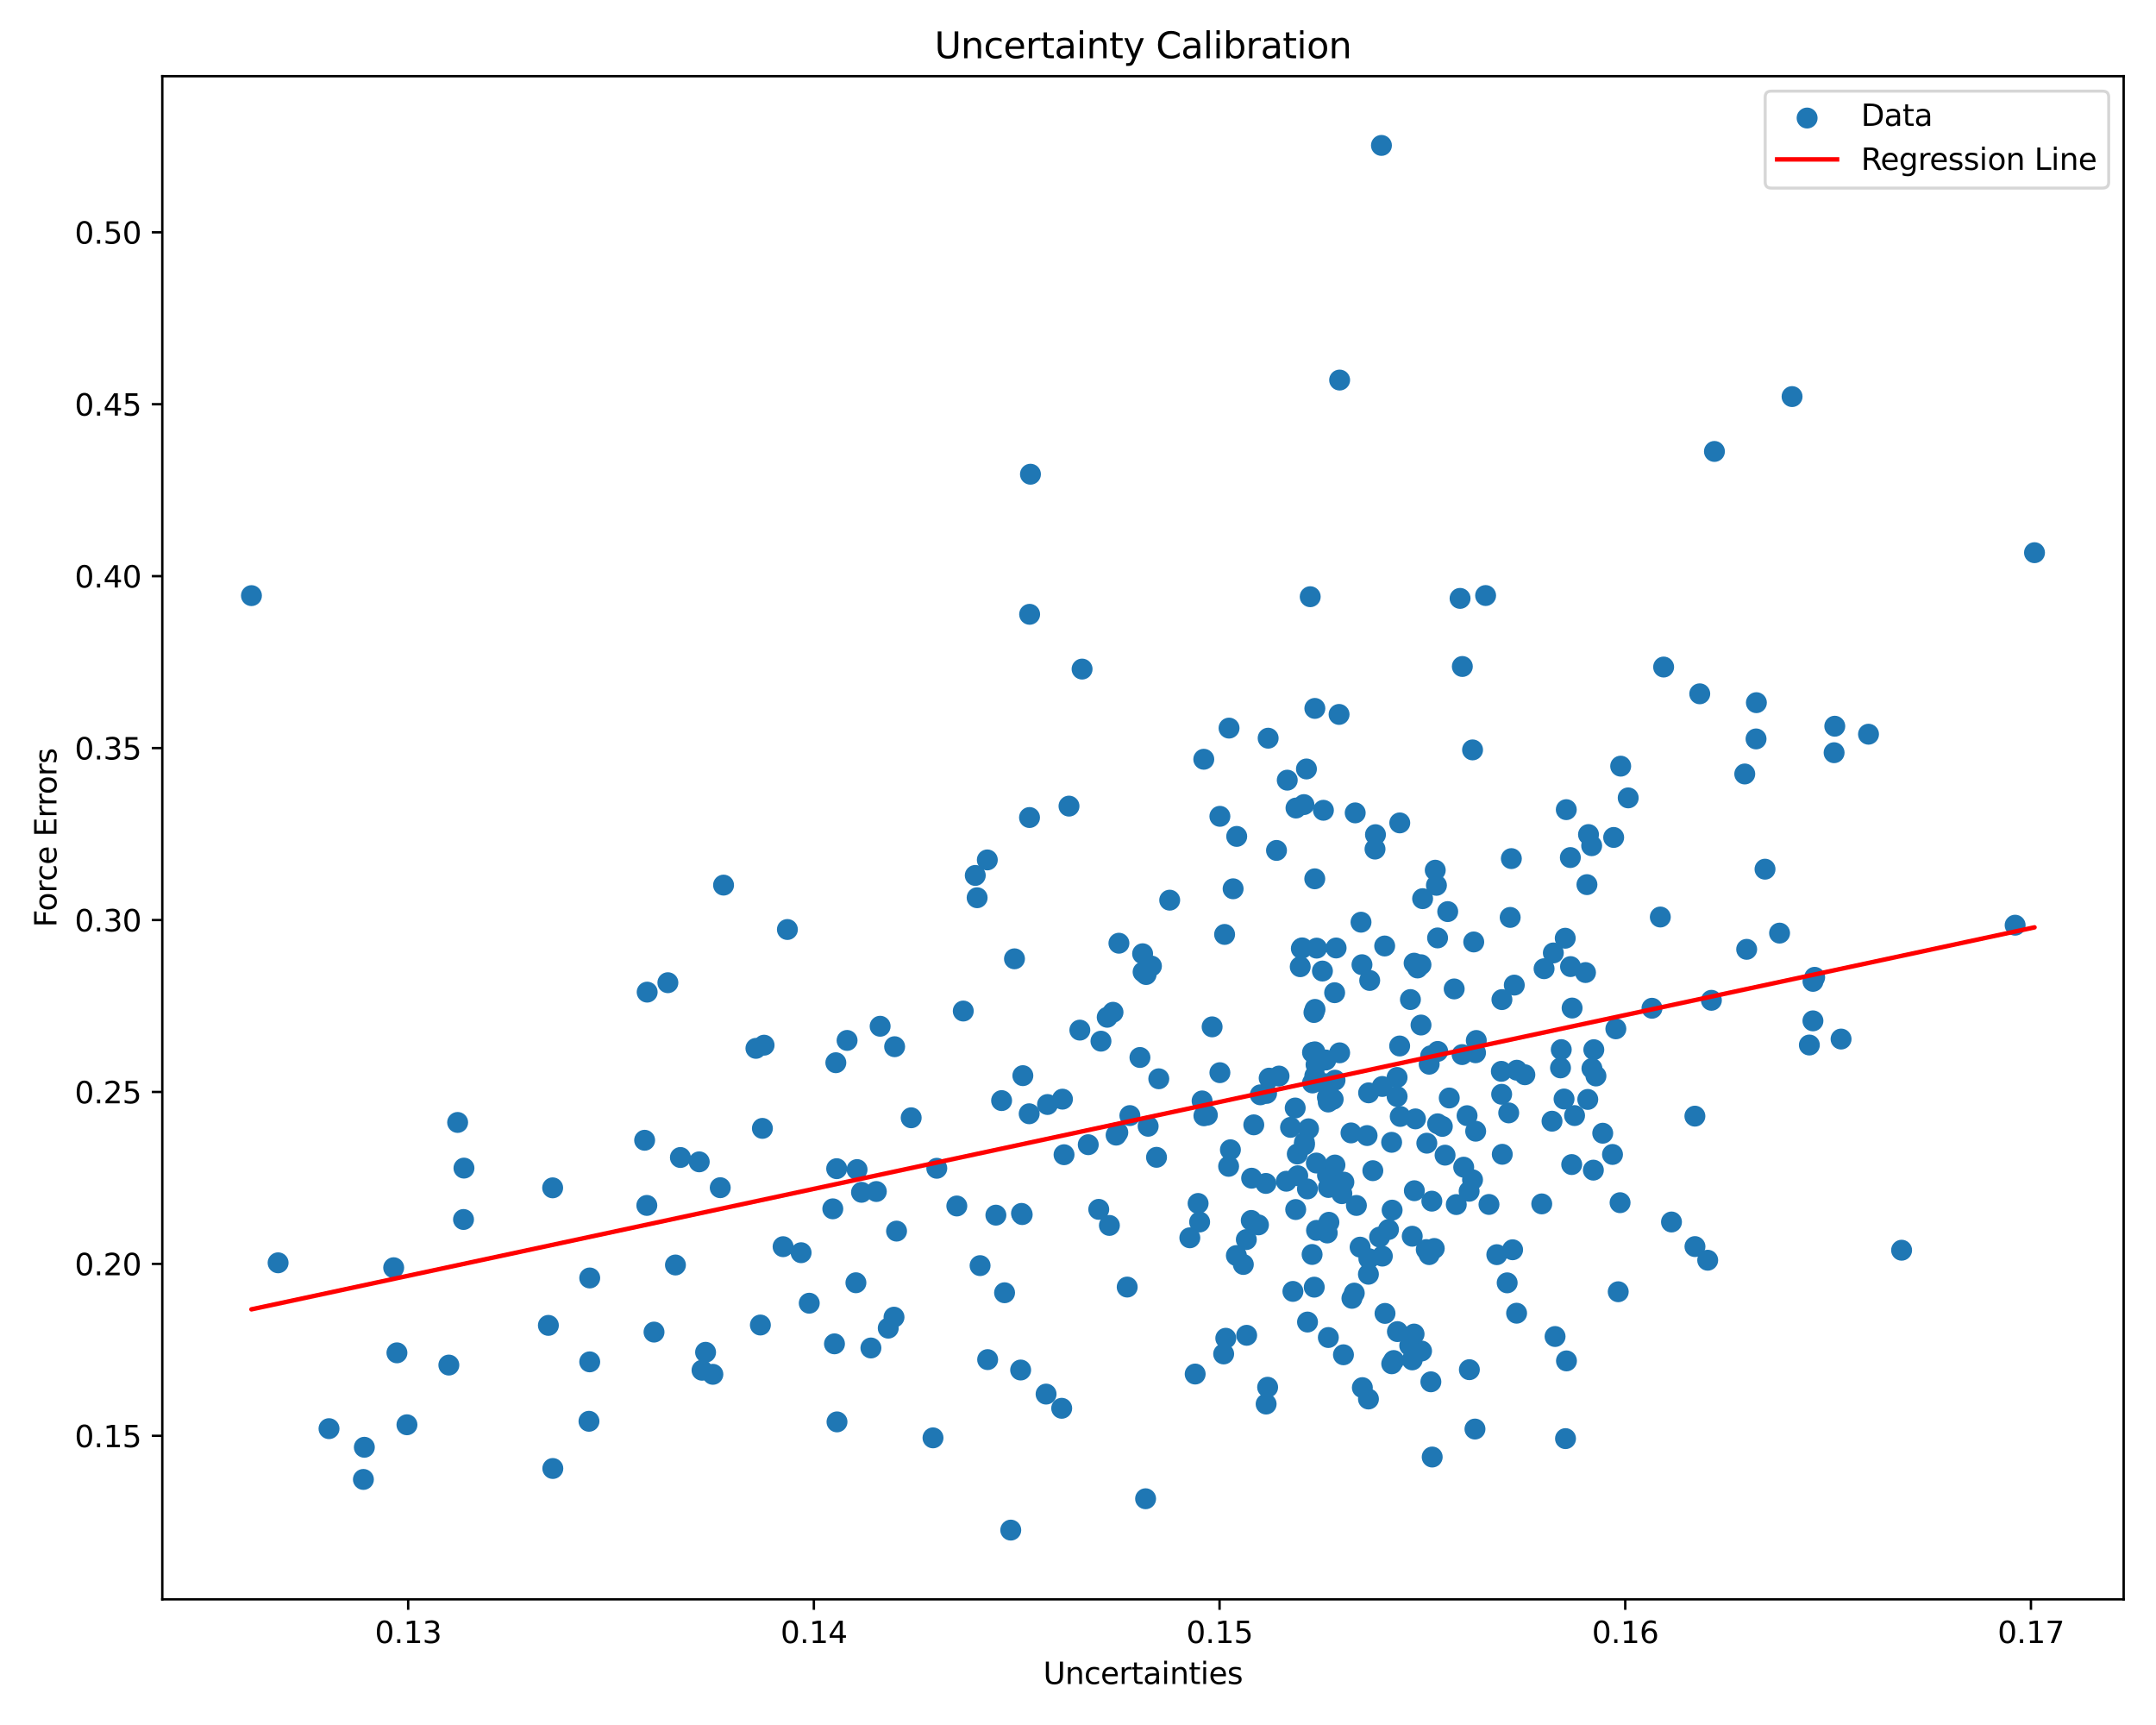 <?xml version="1.0" encoding="utf-8" standalone="no"?>
<!DOCTYPE svg PUBLIC "-//W3C//DTD SVG 1.1//EN"
  "http://www.w3.org/Graphics/SVG/1.1/DTD/svg11.dtd">
<svg xmlns:xlink="http://www.w3.org/1999/xlink" width="720pt" height="576pt" viewBox="0 0 720 576" xmlns="http://www.w3.org/2000/svg" version="1.1">
 <defs>
  <style type="text/css">*{stroke-linejoin: round; stroke-linecap: butt}</style>
 </defs>
 <g id="figure_1">
  <g id="patch_1">
   <path d="M 0 576 
L 720 576 
L 720 0 
L 0 0 
z
" style="fill: #ffffff"/>
  </g>
  <g id="axes_1">
   <g id="patch_2">
    <path d="M 54.2 534.04 
L 709.2 534.04 
L 709.2 25.44 
L 54.2 25.44 
z
" style="fill: #ffffff"/>
   </g>
   <g id="PathCollection_1">
    <defs>
     <path id="m6795faa7e8" d="M 0 3 
C 0.796 3 1.559 2.684 2.121 2.121 
C 2.684 1.559 3 0.796 3 0 
C 3 -0.796 2.684 -1.559 2.121 -2.121 
C 1.559 -2.684 0.796 -3 0 -3 
C -0.796 -3 -1.559 -2.684 -2.121 -2.121 
C -2.684 -1.559 -3 -0.796 -3 0 
C -3 0.796 -2.684 1.559 -2.121 2.121 
C -1.559 2.684 -0.796 3 0 3 
z
" style="stroke: #1f77b4"/>
    </defs>
    <g clip-path="url(#pd1232028b9)">
     <use xlink:href="#m6795faa7e8" x="325.692" y="292.322" style="fill: #1f77b4; stroke: #1f77b4"/>
     <use xlink:href="#m6795faa7e8" x="299.406" y="411.082" style="fill: #1f77b4; stroke: #1f77b4"/>
     <use xlink:href="#m6795faa7e8" x="435.452" y="268.667" style="fill: #1f77b4; stroke: #1f77b4"/>
     <use xlink:href="#m6795faa7e8" x="488.269" y="352.145" style="fill: #1f77b4; stroke: #1f77b4"/>
     <use xlink:href="#m6795faa7e8" x="523.064" y="270.355" style="fill: #1f77b4; stroke: #1f77b4"/>
     <use xlink:href="#m6795faa7e8" x="474.734" y="451.124" style="fill: #1f77b4; stroke: #1f77b4"/>
     <use xlink:href="#m6795faa7e8" x="135.901" y="475.749" style="fill: #1f77b4; stroke: #1f77b4"/>
     <use xlink:href="#m6795faa7e8" x="403.203" y="372.345" style="fill: #1f77b4; stroke: #1f77b4"/>
     <use xlink:href="#m6795faa7e8" x="369.753" y="339.679" style="fill: #1f77b4; stroke: #1f77b4"/>
     <use xlink:href="#m6795faa7e8" x="438.317" y="351.43" style="fill: #1f77b4; stroke: #1f77b4"/>
     <use xlink:href="#m6795faa7e8" x="439.081" y="359.251" style="fill: #1f77b4; stroke: #1f77b4"/>
     <use xlink:href="#m6795faa7e8" x="539.618" y="343.539" style="fill: #1f77b4; stroke: #1f77b4"/>
     <use xlink:href="#m6795faa7e8" x="679.427" y="184.552" style="fill: #1f77b4; stroke: #1f77b4"/>
     <use xlink:href="#m6795faa7e8" x="432.702" y="403.883" style="fill: #1f77b4; stroke: #1f77b4"/>
     <use xlink:href="#m6795faa7e8" x="554.468" y="306.204" style="fill: #1f77b4; stroke: #1f77b4"/>
     <use xlink:href="#m6795faa7e8" x="524.876" y="388.863" style="fill: #1f77b4; stroke: #1f77b4"/>
     <use xlink:href="#m6795faa7e8" x="477.28" y="418.933" style="fill: #1f77b4; stroke: #1f77b4"/>
     <use xlink:href="#m6795faa7e8" x="467.454" y="274.778" style="fill: #1f77b4; stroke: #1f77b4"/>
     <use xlink:href="#m6795faa7e8" x="503.837" y="371.61" style="fill: #1f77b4; stroke: #1f77b4"/>
     <use xlink:href="#m6795faa7e8" x="233.512" y="387.956" style="fill: #1f77b4; stroke: #1f77b4"/>
     <use xlink:href="#m6795faa7e8" x="121.36" y="494.002" style="fill: #1f77b4; stroke: #1f77b4"/>
     <use xlink:href="#m6795faa7e8" x="509.23" y="358.872" style="fill: #1f77b4; stroke: #1f77b4"/>
     <use xlink:href="#m6795faa7e8" x="377.325" y="372.504" style="fill: #1f77b4; stroke: #1f77b4"/>
     <use xlink:href="#m6795faa7e8" x="439.497" y="355.503" style="fill: #1f77b4; stroke: #1f77b4"/>
     <use xlink:href="#m6795faa7e8" x="429.558" y="394.428" style="fill: #1f77b4; stroke: #1f77b4"/>
     <use xlink:href="#m6795faa7e8" x="460.719" y="413.082" style="fill: #1f77b4; stroke: #1f77b4"/>
     <use xlink:href="#m6795faa7e8" x="467.61" y="372.798" style="fill: #1f77b4; stroke: #1f77b4"/>
     <use xlink:href="#m6795faa7e8" x="493.011" y="347.432" style="fill: #1f77b4; stroke: #1f77b4"/>
     <use xlink:href="#m6795faa7e8" x="489.929" y="372.541" style="fill: #1f77b4; stroke: #1f77b4"/>
     <use xlink:href="#m6795faa7e8" x="483.468" y="304.397" style="fill: #1f77b4; stroke: #1f77b4"/>
     <use xlink:href="#m6795faa7e8" x="523.127" y="454.42" style="fill: #1f77b4; stroke: #1f77b4"/>
     <use xlink:href="#m6795faa7e8" x="456.997" y="467.147" style="fill: #1f77b4; stroke: #1f77b4"/>
     <use xlink:href="#m6795faa7e8" x="436.989" y="376.919" style="fill: #1f77b4; stroke: #1f77b4"/>
     <use xlink:href="#m6795faa7e8" x="480.1" y="375.254" style="fill: #1f77b4; stroke: #1f77b4"/>
     <use xlink:href="#m6795faa7e8" x="477.842" y="461.404" style="fill: #1f77b4; stroke: #1f77b4"/>
     <use xlink:href="#m6795faa7e8" x="319.529" y="402.695" style="fill: #1f77b4; stroke: #1f77b4"/>
     <use xlink:href="#m6795faa7e8" x="504.329" y="306.338" style="fill: #1f77b4; stroke: #1f77b4"/>
     <use xlink:href="#m6795faa7e8" x="558.196" y="408.042" style="fill: #1f77b4; stroke: #1f77b4"/>
     <use xlink:href="#m6795faa7e8" x="423.328" y="463.217" style="fill: #1f77b4; stroke: #1f77b4"/>
     <use xlink:href="#m6795faa7e8" x="438.308" y="361.618" style="fill: #1f77b4; stroke: #1f77b4"/>
     <use xlink:href="#m6795faa7e8" x="390.622" y="300.578" style="fill: #1f77b4; stroke: #1f77b4"/>
     <use xlink:href="#m6795faa7e8" x="451.477" y="433.528" style="fill: #1f77b4; stroke: #1f77b4"/>
     <use xlink:href="#m6795faa7e8" x="477.276" y="355.354" style="fill: #1f77b4; stroke: #1f77b4"/>
     <use xlink:href="#m6795faa7e8" x="360.617" y="343.97" style="fill: #1f77b4; stroke: #1f77b4"/>
     <use xlink:href="#m6795faa7e8" x="409.352" y="446.862" style="fill: #1f77b4; stroke: #1f77b4"/>
     <use xlink:href="#m6795faa7e8" x="501.687" y="385.433" style="fill: #1f77b4; stroke: #1f77b4"/>
     <use xlink:href="#m6795faa7e8" x="472.692" y="373.612" style="fill: #1f77b4; stroke: #1f77b4"/>
     <use xlink:href="#m6795faa7e8" x="448.118" y="398.582" style="fill: #1f77b4; stroke: #1f77b4"/>
     <use xlink:href="#m6795faa7e8" x="441.629" y="324.246" style="fill: #1f77b4; stroke: #1f77b4"/>
     <use xlink:href="#m6795faa7e8" x="373.666" y="314.952" style="fill: #1f77b4; stroke: #1f77b4"/>
     <use xlink:href="#m6795faa7e8" x="442.522" y="361.873" style="fill: #1f77b4; stroke: #1f77b4"/>
     <use xlink:href="#m6795faa7e8" x="337.544" y="510.922" style="fill: #1f77b4; stroke: #1f77b4"/>
     <use xlink:href="#m6795faa7e8" x="497.247" y="402.181" style="fill: #1f77b4; stroke: #1f77b4"/>
     <use xlink:href="#m6795faa7e8" x="400.617" y="408.039" style="fill: #1f77b4; stroke: #1f77b4"/>
     <use xlink:href="#m6795faa7e8" x="486.33" y="402.223" style="fill: #1f77b4; stroke: #1f77b4"/>
     <use xlink:href="#m6795faa7e8" x="492.156" y="314.533" style="fill: #1f77b4; stroke: #1f77b4"/>
     <use xlink:href="#m6795faa7e8" x="370.486" y="409.185" style="fill: #1f77b4; stroke: #1f77b4"/>
     <use xlink:href="#m6795faa7e8" x="464.901" y="404.079" style="fill: #1f77b4; stroke: #1f77b4"/>
     <use xlink:href="#m6795faa7e8" x="270.251" y="435.161" style="fill: #1f77b4; stroke: #1f77b4"/>
     <use xlink:href="#m6795faa7e8" x="411.803" y="296.778" style="fill: #1f77b4; stroke: #1f77b4"/>
     <use xlink:href="#m6795faa7e8" x="296.631" y="443.486" style="fill: #1f77b4; stroke: #1f77b4"/>
     <use xlink:href="#m6795faa7e8" x="481.669" y="376.119" style="fill: #1f77b4; stroke: #1f77b4"/>
     <use xlink:href="#m6795faa7e8" x="267.537" y="418.296" style="fill: #1f77b4; stroke: #1f77b4"/>
     <use xlink:href="#m6795faa7e8" x="485.631" y="330.217" style="fill: #1f77b4; stroke: #1f77b4"/>
     <use xlink:href="#m6795faa7e8" x="443.561" y="367.974" style="fill: #1f77b4; stroke: #1f77b4"/>
     <use xlink:href="#m6795faa7e8" x="504.719" y="286.699" style="fill: #1f77b4; stroke: #1f77b4"/>
     <use xlink:href="#m6795faa7e8" x="501.375" y="357.737" style="fill: #1f77b4; stroke: #1f77b4"/>
     <use xlink:href="#m6795faa7e8" x="298.762" y="349.511" style="fill: #1f77b4; stroke: #1f77b4"/>
     <use xlink:href="#m6795faa7e8" x="459.342" y="278.705" style="fill: #1f77b4; stroke: #1f77b4"/>
     <use xlink:href="#m6795faa7e8" x="454.212" y="416.44" style="fill: #1f77b4; stroke: #1f77b4"/>
     <use xlink:href="#m6795faa7e8" x="397.349" y="413.314" style="fill: #1f77b4; stroke: #1f77b4"/>
     <use xlink:href="#m6795faa7e8" x="532.257" y="350.506" style="fill: #1f77b4; stroke: #1f77b4"/>
     <use xlink:href="#m6795faa7e8" x="382.745" y="325.41" style="fill: #1f77b4; stroke: #1f77b4"/>
     <use xlink:href="#m6795faa7e8" x="372.725" y="379.033" style="fill: #1f77b4; stroke: #1f77b4"/>
     <use xlink:href="#m6795faa7e8" x="354.554" y="470.246" style="fill: #1f77b4; stroke: #1f77b4"/>
     <use xlink:href="#m6795faa7e8" x="253.93" y="442.442" style="fill: #1f77b4; stroke: #1f77b4"/>
     <use xlink:href="#m6795faa7e8" x="538.885" y="279.636" style="fill: #1f77b4; stroke: #1f77b4"/>
     <use xlink:href="#m6795faa7e8" x="483.98" y="366.63" style="fill: #1f77b4; stroke: #1f77b4"/>
     <use xlink:href="#m6795faa7e8" x="541.231" y="255.83" style="fill: #1f77b4; stroke: #1f77b4"/>
     <use xlink:href="#m6795faa7e8" x="457.414" y="327.384" style="fill: #1f77b4; stroke: #1f77b4"/>
     <use xlink:href="#m6795faa7e8" x="461.335" y="48.558" style="fill: #1f77b4; stroke: #1f77b4"/>
     <use xlink:href="#m6795faa7e8" x="462.529" y="438.564" style="fill: #1f77b4; stroke: #1f77b4"/>
     <use xlink:href="#m6795faa7e8" x="427.137" y="359.31" style="fill: #1f77b4; stroke: #1f77b4"/>
     <use xlink:href="#m6795faa7e8" x="417.857" y="407.521" style="fill: #1f77b4; stroke: #1f77b4"/>
     <use xlink:href="#m6795faa7e8" x="436.625" y="397.001" style="fill: #1f77b4; stroke: #1f77b4"/>
     <use xlink:href="#m6795faa7e8" x="567.633" y="231.67" style="fill: #1f77b4; stroke: #1f77b4"/>
     <use xlink:href="#m6795faa7e8" x="420.883" y="365.578" style="fill: #1f77b4; stroke: #1f77b4"/>
     <use xlink:href="#m6795faa7e8" x="184.559" y="396.635" style="fill: #1f77b4; stroke: #1f77b4"/>
     <use xlink:href="#m6795faa7e8" x="355.338" y="385.574" style="fill: #1f77b4; stroke: #1f77b4"/>
     <use xlink:href="#m6795faa7e8" x="491.764" y="250.402" style="fill: #1f77b4; stroke: #1f77b4"/>
     <use xlink:href="#m6795faa7e8" x="235.63" y="451.547" style="fill: #1f77b4; stroke: #1f77b4"/>
     <use xlink:href="#m6795faa7e8" x="464.737" y="381.436" style="fill: #1f77b4; stroke: #1f77b4"/>
     <use xlink:href="#m6795faa7e8" x="338.79" y="320.163" style="fill: #1f77b4; stroke: #1f77b4"/>
     <use xlink:href="#m6795faa7e8" x="466.557" y="359.774" style="fill: #1f77b4; stroke: #1f77b4"/>
     <use xlink:href="#m6795faa7e8" x="443.289" y="366.426" style="fill: #1f77b4; stroke: #1f77b4"/>
     <use xlink:href="#m6795faa7e8" x="582.665" y="258.441" style="fill: #1f77b4; stroke: #1f77b4"/>
     <use xlink:href="#m6795faa7e8" x="380.686" y="353.105" style="fill: #1f77b4; stroke: #1f77b4"/>
     <use xlink:href="#m6795faa7e8" x="529.962" y="295.391" style="fill: #1f77b4; stroke: #1f77b4"/>
     <use xlink:href="#m6795faa7e8" x="433.228" y="385.336" style="fill: #1f77b4; stroke: #1f77b4"/>
     <use xlink:href="#m6795faa7e8" x="282.884" y="347.413" style="fill: #1f77b4; stroke: #1f77b4"/>
     <use xlink:href="#m6795faa7e8" x="432.536" y="369.98" style="fill: #1f77b4; stroke: #1f77b4"/>
     <use xlink:href="#m6795faa7e8" x="472.326" y="397.598" style="fill: #1f77b4; stroke: #1f77b4"/>
     <use xlink:href="#m6795faa7e8" x="479.7" y="295.62" style="fill: #1f77b4; stroke: #1f77b4"/>
     <use xlink:href="#m6795faa7e8" x="404.79" y="342.883" style="fill: #1f77b4; stroke: #1f77b4"/>
     <use xlink:href="#m6795faa7e8" x="605.431" y="340.878" style="fill: #1f77b4; stroke: #1f77b4"/>
     <use xlink:href="#m6795faa7e8" x="457.051" y="364.913" style="fill: #1f77b4; stroke: #1f77b4"/>
     <use xlink:href="#m6795faa7e8" x="432.801" y="269.814" style="fill: #1f77b4; stroke: #1f77b4"/>
     <use xlink:href="#m6795faa7e8" x="341.133" y="405.168" style="fill: #1f77b4; stroke: #1f77b4"/>
     <use xlink:href="#m6795faa7e8" x="223.038" y="328.139" style="fill: #1f77b4; stroke: #1f77b4"/>
     <use xlink:href="#m6795faa7e8" x="321.684" y="337.598" style="fill: #1f77b4; stroke: #1f77b4"/>
     <use xlink:href="#m6795faa7e8" x="304.293" y="373.239" style="fill: #1f77b4; stroke: #1f77b4"/>
     <use xlink:href="#m6795faa7e8" x="524.422" y="286.349" style="fill: #1f77b4; stroke: #1f77b4"/>
     <use xlink:href="#m6795faa7e8" x="471.014" y="333.762" style="fill: #1f77b4; stroke: #1f77b4"/>
     <use xlink:href="#m6795faa7e8" x="252.443" y="350.061" style="fill: #1f77b4; stroke: #1f77b4"/>
     <use xlink:href="#m6795faa7e8" x="474.534" y="322.136" style="fill: #1f77b4; stroke: #1f77b4"/>
     <use xlink:href="#m6795faa7e8" x="492.802" y="377.725" style="fill: #1f77b4; stroke: #1f77b4"/>
     <use xlink:href="#m6795faa7e8" x="402.046" y="372.578" style="fill: #1f77b4; stroke: #1f77b4"/>
     <use xlink:href="#m6795faa7e8" x="501.479" y="365.397" style="fill: #1f77b4; stroke: #1f77b4"/>
     <use xlink:href="#m6795faa7e8" x="515.647" y="323.468" style="fill: #1f77b4; stroke: #1f77b4"/>
     <use xlink:href="#m6795faa7e8" x="382.573" y="500.453" style="fill: #1f77b4; stroke: #1f77b4"/>
     <use xlink:href="#m6795faa7e8" x="471.62" y="412.796" style="fill: #1f77b4; stroke: #1f77b4"/>
     <use xlink:href="#m6795faa7e8" x="410.896" y="383.921" style="fill: #1f77b4; stroke: #1f77b4"/>
     <use xlink:href="#m6795faa7e8" x="454.835" y="322.129" style="fill: #1f77b4; stroke: #1f77b4"/>
     <use xlink:href="#m6795faa7e8" x="505.137" y="417.311" style="fill: #1f77b4; stroke: #1f77b4"/>
     <use xlink:href="#m6795faa7e8" x="254.605" y="376.782" style="fill: #1f77b4; stroke: #1f77b4"/>
     <use xlink:href="#m6795faa7e8" x="465.422" y="454.298" style="fill: #1f77b4; stroke: #1f77b4"/>
     <use xlink:href="#m6795faa7e8" x="439.069" y="293.445" style="fill: #1f77b4; stroke: #1f77b4"/>
     <use xlink:href="#m6795faa7e8" x="586.549" y="234.631" style="fill: #1f77b4; stroke: #1f77b4"/>
     <use xlink:href="#m6795faa7e8" x="413.001" y="279.288" style="fill: #1f77b4; stroke: #1f77b4"/>
     <use xlink:href="#m6795faa7e8" x="467.418" y="349.27" style="fill: #1f77b4; stroke: #1f77b4"/>
     <use xlink:href="#m6795faa7e8" x="216.125" y="331.285" style="fill: #1f77b4; stroke: #1f77b4"/>
     <use xlink:href="#m6795faa7e8" x="356.994" y="269.174" style="fill: #1f77b4; stroke: #1f77b4"/>
     <use xlink:href="#m6795faa7e8" x="454.962" y="463.347" style="fill: #1f77b4; stroke: #1f77b4"/>
     <use xlink:href="#m6795faa7e8" x="238.064" y="458.903" style="fill: #1f77b4; stroke: #1f77b4"/>
     <use xlink:href="#m6795faa7e8" x="354.812" y="367.021" style="fill: #1f77b4; stroke: #1f77b4"/>
     <use xlink:href="#m6795faa7e8" x="399.13" y="458.808" style="fill: #1f77b4; stroke: #1f77b4"/>
     <use xlink:href="#m6795faa7e8" x="443.603" y="446.616" style="fill: #1f77b4; stroke: #1f77b4"/>
     <use xlink:href="#m6795faa7e8" x="343.702" y="371.902" style="fill: #1f77b4; stroke: #1f77b4"/>
     <use xlink:href="#m6795faa7e8" x="371.695" y="338.011" style="fill: #1f77b4; stroke: #1f77b4"/>
     <use xlink:href="#m6795faa7e8" x="538.497" y="385.488" style="fill: #1f77b4; stroke: #1f77b4"/>
     <use xlink:href="#m6795faa7e8" x="227.222" y="386.504" style="fill: #1f77b4; stroke: #1f77b4"/>
     <use xlink:href="#m6795faa7e8" x="386.222" y="386.443" style="fill: #1f77b4; stroke: #1f77b4"/>
     <use xlink:href="#m6795faa7e8" x="443.317" y="392.415" style="fill: #1f77b4; stroke: #1f77b4"/>
     <use xlink:href="#m6795faa7e8" x="490.699" y="457.352" style="fill: #1f77b4; stroke: #1f77b4"/>
     <use xlink:href="#m6795faa7e8" x="525.829" y="372.505" style="fill: #1f77b4; stroke: #1f77b4"/>
     <use xlink:href="#m6795faa7e8" x="446.198" y="316.545" style="fill: #1f77b4; stroke: #1f77b4"/>
     <use xlink:href="#m6795faa7e8" x="429.882" y="260.506" style="fill: #1f77b4; stroke: #1f77b4"/>
     <use xlink:href="#m6795faa7e8" x="506.541" y="357.36" style="fill: #1f77b4; stroke: #1f77b4"/>
     <use xlink:href="#m6795faa7e8" x="635.042" y="417.464" style="fill: #1f77b4; stroke: #1f77b4"/>
     <use xlink:href="#m6795faa7e8" x="459.189" y="283.521" style="fill: #1f77b4; stroke: #1f77b4"/>
     <use xlink:href="#m6795faa7e8" x="433.384" y="392.597" style="fill: #1f77b4; stroke: #1f77b4"/>
     <use xlink:href="#m6795faa7e8" x="262.951" y="310.375" style="fill: #1f77b4; stroke: #1f77b4"/>
     <use xlink:href="#m6795faa7e8" x="492.568" y="477.181" style="fill: #1f77b4; stroke: #1f77b4"/>
     <use xlink:href="#m6795faa7e8" x="475.086" y="300.074" style="fill: #1f77b4; stroke: #1f77b4"/>
     <use xlink:href="#m6795faa7e8" x="401.447" y="367.612" style="fill: #1f77b4; stroke: #1f77b4"/>
     <use xlink:href="#m6795faa7e8" x="121.674" y="483.263" style="fill: #1f77b4; stroke: #1f77b4"/>
     <use xlink:href="#m6795faa7e8" x="524.482" y="322.758" style="fill: #1f77b4; stroke: #1f77b4"/>
     <use xlink:href="#m6795faa7e8" x="540.411" y="431.332" style="fill: #1f77b4; stroke: #1f77b4"/>
     <use xlink:href="#m6795faa7e8" x="83.973" y="198.889" style="fill: #1f77b4; stroke: #1f77b4"/>
     <use xlink:href="#m6795faa7e8" x="335.478" y="431.665" style="fill: #1f77b4; stroke: #1f77b4"/>
     <use xlink:href="#m6795faa7e8" x="410.301" y="389.458" style="fill: #1f77b4; stroke: #1f77b4"/>
     <use xlink:href="#m6795faa7e8" x="583.304" y="316.997" style="fill: #1f77b4; stroke: #1f77b4"/>
     <use xlink:href="#m6795faa7e8" x="341.583" y="359.174" style="fill: #1f77b4; stroke: #1f77b4"/>
     <use xlink:href="#m6795faa7e8" x="438.899" y="429.801" style="fill: #1f77b4; stroke: #1f77b4"/>
     <use xlink:href="#m6795faa7e8" x="522.807" y="480.374" style="fill: #1f77b4; stroke: #1f77b4"/>
     <use xlink:href="#m6795faa7e8" x="478.976" y="416.883" style="fill: #1f77b4; stroke: #1f77b4"/>
     <use xlink:href="#m6795faa7e8" x="278.674" y="448.726" style="fill: #1f77b4; stroke: #1f77b4"/>
     <use xlink:href="#m6795faa7e8" x="447.377" y="351.551" style="fill: #1f77b4; stroke: #1f77b4"/>
     <use xlink:href="#m6795faa7e8" x="332.577" y="405.756" style="fill: #1f77b4; stroke: #1f77b4"/>
     <use xlink:href="#m6795faa7e8" x="531.54" y="282.393" style="fill: #1f77b4; stroke: #1f77b4"/>
     <use xlink:href="#m6795faa7e8" x="570.288" y="420.805" style="fill: #1f77b4; stroke: #1f77b4"/>
     <use xlink:href="#m6795faa7e8" x="451.171" y="378.297" style="fill: #1f77b4; stroke: #1f77b4"/>
     <use xlink:href="#m6795faa7e8" x="420.264" y="409.001" style="fill: #1f77b4; stroke: #1f77b4"/>
     <use xlink:href="#m6795faa7e8" x="505.7" y="328.942" style="fill: #1f77b4; stroke: #1f77b4"/>
     <use xlink:href="#m6795faa7e8" x="491.757" y="393.943" style="fill: #1f77b4; stroke: #1f77b4"/>
     <use xlink:href="#m6795faa7e8" x="361.363" y="223.415" style="fill: #1f77b4; stroke: #1f77b4"/>
     <use xlink:href="#m6795faa7e8" x="543.741" y="266.423" style="fill: #1f77b4; stroke: #1f77b4"/>
     <use xlink:href="#m6795faa7e8" x="605.448" y="327.694" style="fill: #1f77b4; stroke: #1f77b4"/>
     <use xlink:href="#m6795faa7e8" x="604.239" y="348.946" style="fill: #1f77b4; stroke: #1f77b4"/>
     <use xlink:href="#m6795faa7e8" x="416.213" y="413.909" style="fill: #1f77b4; stroke: #1f77b4"/>
     <use xlink:href="#m6795faa7e8" x="466.668" y="444.639" style="fill: #1f77b4; stroke: #1f77b4"/>
     <use xlink:href="#m6795faa7e8" x="461.614" y="362.788" style="fill: #1f77b4; stroke: #1f77b4"/>
     <use xlink:href="#m6795faa7e8" x="442.761" y="353.951" style="fill: #1f77b4; stroke: #1f77b4"/>
     <use xlink:href="#m6795faa7e8" x="566.013" y="372.696" style="fill: #1f77b4; stroke: #1f77b4"/>
     <use xlink:href="#m6795faa7e8" x="327.301" y="422.607" style="fill: #1f77b4; stroke: #1f77b4"/>
     <use xlink:href="#m6795faa7e8" x="261.517" y="416.285" style="fill: #1f77b4; stroke: #1f77b4"/>
     <use xlink:href="#m6795faa7e8" x="503.324" y="428.358" style="fill: #1f77b4; stroke: #1f77b4"/>
     <use xlink:href="#m6795faa7e8" x="430.982" y="376.444" style="fill: #1f77b4; stroke: #1f77b4"/>
     <use xlink:href="#m6795faa7e8" x="501.57" y="333.777" style="fill: #1f77b4; stroke: #1f77b4"/>
     <use xlink:href="#m6795faa7e8" x="488.349" y="222.55" style="fill: #1f77b4; stroke: #1f77b4"/>
     <use xlink:href="#m6795faa7e8" x="464.77" y="455.384" style="fill: #1f77b4; stroke: #1f77b4"/>
     <use xlink:href="#m6795faa7e8" x="492.758" y="351.534" style="fill: #1f77b4; stroke: #1f77b4"/>
     <use xlink:href="#m6795faa7e8" x="422.982" y="365.103" style="fill: #1f77b4; stroke: #1f77b4"/>
     <use xlink:href="#m6795faa7e8" x="326.317" y="299.764" style="fill: #1f77b4; stroke: #1f77b4"/>
     <use xlink:href="#m6795faa7e8" x="439.605" y="388.351" style="fill: #1f77b4; stroke: #1f77b4"/>
     <use xlink:href="#m6795faa7e8" x="381.578" y="318.467" style="fill: #1f77b4; stroke: #1f77b4"/>
     <use xlink:href="#m6795faa7e8" x="458.459" y="390.907" style="fill: #1f77b4; stroke: #1f77b4"/>
     <use xlink:href="#m6795faa7e8" x="279.129" y="354.857" style="fill: #1f77b4; stroke: #1f77b4"/>
     <use xlink:href="#m6795faa7e8" x="423.838" y="360.004" style="fill: #1f77b4; stroke: #1f77b4"/>
     <use xlink:href="#m6795faa7e8" x="530.486" y="278.667" style="fill: #1f77b4; stroke: #1f77b4"/>
     <use xlink:href="#m6795faa7e8" x="349.342" y="465.505" style="fill: #1f77b4; stroke: #1f77b4"/>
     <use xlink:href="#m6795faa7e8" x="594.292" y="311.581" style="fill: #1f77b4; stroke: #1f77b4"/>
     <use xlink:href="#m6795faa7e8" x="412.887" y="419.245" style="fill: #1f77b4; stroke: #1f77b4"/>
     <use xlink:href="#m6795faa7e8" x="225.565" y="422.401" style="fill: #1f77b4; stroke: #1f77b4"/>
     <use xlink:href="#m6795faa7e8" x="672.958" y="308.936" style="fill: #1f77b4; stroke: #1f77b4"/>
     <use xlink:href="#m6795faa7e8" x="571.526" y="334.016" style="fill: #1f77b4; stroke: #1f77b4"/>
     <use xlink:href="#m6795faa7e8" x="518.302" y="374.381" style="fill: #1f77b4; stroke: #1f77b4"/>
     <use xlink:href="#m6795faa7e8" x="438.794" y="338.088" style="fill: #1f77b4; stroke: #1f77b4"/>
     <use xlink:href="#m6795faa7e8" x="363.424" y="382.228" style="fill: #1f77b4; stroke: #1f77b4"/>
     <use xlink:href="#m6795faa7e8" x="408.958" y="312.02" style="fill: #1f77b4; stroke: #1f77b4"/>
     <use xlink:href="#m6795faa7e8" x="196.938" y="454.744" style="fill: #1f77b4; stroke: #1f77b4"/>
     <use xlink:href="#m6795faa7e8" x="240.528" y="396.585" style="fill: #1f77b4; stroke: #1f77b4"/>
     <use xlink:href="#m6795faa7e8" x="612.726" y="242.495" style="fill: #1f77b4; stroke: #1f77b4"/>
     <use xlink:href="#m6795faa7e8" x="490.619" y="397.781" style="fill: #1f77b4; stroke: #1f77b4"/>
     <use xlink:href="#m6795faa7e8" x="499.864" y="418.95" style="fill: #1f77b4; stroke: #1f77b4"/>
     <use xlink:href="#m6795faa7e8" x="343.807" y="272.981" style="fill: #1f77b4; stroke: #1f77b4"/>
     <use xlink:href="#m6795faa7e8" x="384.525" y="322.578" style="fill: #1f77b4; stroke: #1f77b4"/>
     <use xlink:href="#m6795faa7e8" x="463.688" y="410.561" style="fill: #1f77b4; stroke: #1f77b4"/>
     <use xlink:href="#m6795faa7e8" x="488.804" y="389.737" style="fill: #1f77b4; stroke: #1f77b4"/>
     <use xlink:href="#m6795faa7e8" x="386.98" y="360.22" style="fill: #1f77b4; stroke: #1f77b4"/>
     <use xlink:href="#m6795faa7e8" x="234.443" y="457.543" style="fill: #1f77b4; stroke: #1f77b4"/>
     <use xlink:href="#m6795faa7e8" x="439.658" y="410.84" style="fill: #1f77b4; stroke: #1f77b4"/>
     <use xlink:href="#m6795faa7e8" x="471.619" y="454.086" style="fill: #1f77b4; stroke: #1f77b4"/>
     <use xlink:href="#m6795faa7e8" x="196.688" y="474.585" style="fill: #1f77b4; stroke: #1f77b4"/>
     <use xlink:href="#m6795faa7e8" x="443.63" y="396.512" style="fill: #1f77b4; stroke: #1f77b4"/>
     <use xlink:href="#m6795faa7e8" x="196.938" y="426.732" style="fill: #1f77b4; stroke: #1f77b4"/>
     <use xlink:href="#m6795faa7e8" x="287.7" y="398.124" style="fill: #1f77b4; stroke: #1f77b4"/>
     <use xlink:href="#m6795faa7e8" x="312.843" y="390.105" style="fill: #1f77b4; stroke: #1f77b4"/>
     <use xlink:href="#m6795faa7e8" x="383.427" y="376.075" style="fill: #1f77b4; stroke: #1f77b4"/>
     <use xlink:href="#m6795faa7e8" x="407.388" y="358.181" style="fill: #1f77b4; stroke: #1f77b4"/>
     <use xlink:href="#m6795faa7e8" x="285.834" y="428.329" style="fill: #1f77b4; stroke: #1f77b4"/>
     <use xlink:href="#m6795faa7e8" x="521.136" y="356.581" style="fill: #1f77b4; stroke: #1f77b4"/>
     <use xlink:href="#m6795faa7e8" x="445.708" y="331.478" style="fill: #1f77b4; stroke: #1f77b4"/>
     <use xlink:href="#m6795faa7e8" x="614.83" y="346.954" style="fill: #1f77b4; stroke: #1f77b4"/>
     <use xlink:href="#m6795faa7e8" x="341.368" y="405.566" style="fill: #1f77b4; stroke: #1f77b4"/>
     <use xlink:href="#m6795faa7e8" x="476.3" y="417.25" style="fill: #1f77b4; stroke: #1f77b4"/>
     <use xlink:href="#m6795faa7e8" x="415.215" y="422.22" style="fill: #1f77b4; stroke: #1f77b4"/>
     <use xlink:href="#m6795faa7e8" x="448.791" y="394.73" style="fill: #1f77b4; stroke: #1f77b4"/>
     <use xlink:href="#m6795faa7e8" x="329.826" y="453.992" style="fill: #1f77b4; stroke: #1f77b4"/>
     <use xlink:href="#m6795faa7e8" x="373.294" y="378.151" style="fill: #1f77b4; stroke: #1f77b4"/>
     <use xlink:href="#m6795faa7e8" x="480.123" y="351.084" style="fill: #1f77b4; stroke: #1f77b4"/>
     <use xlink:href="#m6795faa7e8" x="506.471" y="438.497" style="fill: #1f77b4; stroke: #1f77b4"/>
     <use xlink:href="#m6795faa7e8" x="183.134" y="442.562" style="fill: #1f77b4; stroke: #1f77b4"/>
     <use xlink:href="#m6795faa7e8" x="152.83" y="374.799" style="fill: #1f77b4; stroke: #1f77b4"/>
     <use xlink:href="#m6795faa7e8" x="598.465" y="132.426" style="fill: #1f77b4; stroke: #1f77b4"/>
     <use xlink:href="#m6795faa7e8" x="452.574" y="271.433" style="fill: #1f77b4; stroke: #1f77b4"/>
     <use xlink:href="#m6795faa7e8" x="445.017" y="396.063" style="fill: #1f77b4; stroke: #1f77b4"/>
     <use xlink:href="#m6795faa7e8" x="402.005" y="253.526" style="fill: #1f77b4; stroke: #1f77b4"/>
     <use xlink:href="#m6795faa7e8" x="376.43" y="429.768" style="fill: #1f77b4; stroke: #1f77b4"/>
     <use xlink:href="#m6795faa7e8" x="521.385" y="350.482" style="fill: #1f77b4; stroke: #1f77b4"/>
     <use xlink:href="#m6795faa7e8" x="298.556" y="439.823" style="fill: #1f77b4; stroke: #1f77b4"/>
     <use xlink:href="#m6795faa7e8" x="255.169" y="349.001" style="fill: #1f77b4; stroke: #1f77b4"/>
     <use xlink:href="#m6795faa7e8" x="417.985" y="393.416" style="fill: #1f77b4; stroke: #1f77b4"/>
     <use xlink:href="#m6795faa7e8" x="551.679" y="336.673" style="fill: #1f77b4; stroke: #1f77b4"/>
     <use xlink:href="#m6795faa7e8" x="407.384" y="272.582" style="fill: #1f77b4; stroke: #1f77b4"/>
     <use xlink:href="#m6795faa7e8" x="525.009" y="336.601" style="fill: #1f77b4; stroke: #1f77b4"/>
     <use xlink:href="#m6795faa7e8" x="436.648" y="441.447" style="fill: #1f77b4; stroke: #1f77b4"/>
     <use xlink:href="#m6795faa7e8" x="422.827" y="468.83" style="fill: #1f77b4; stroke: #1f77b4"/>
     <use xlink:href="#m6795faa7e8" x="473.389" y="323.22" style="fill: #1f77b4; stroke: #1f77b4"/>
     <use xlink:href="#m6795faa7e8" x="434.87" y="316.509" style="fill: #1f77b4; stroke: #1f77b4"/>
     <use xlink:href="#m6795faa7e8" x="572.54" y="150.744" style="fill: #1f77b4; stroke: #1f77b4"/>
     <use xlink:href="#m6795faa7e8" x="456.987" y="425.488" style="fill: #1f77b4; stroke: #1f77b4"/>
     <use xlink:href="#m6795faa7e8" x="447.187" y="238.556" style="fill: #1f77b4; stroke: #1f77b4"/>
     <use xlink:href="#m6795faa7e8" x="514.87" y="401.998" style="fill: #1f77b4; stroke: #1f77b4"/>
     <use xlink:href="#m6795faa7e8" x="436.289" y="256.771" style="fill: #1f77b4; stroke: #1f77b4"/>
     <use xlink:href="#m6795faa7e8" x="434.215" y="322.797" style="fill: #1f77b4; stroke: #1f77b4"/>
     <use xlink:href="#m6795faa7e8" x="476.487" y="381.726" style="fill: #1f77b4; stroke: #1f77b4"/>
     <use xlink:href="#m6795faa7e8" x="426.293" y="283.968" style="fill: #1f77b4; stroke: #1f77b4"/>
     <use xlink:href="#m6795faa7e8" x="479.304" y="290.572" style="fill: #1f77b4; stroke: #1f77b4"/>
     <use xlink:href="#m6795faa7e8" x="452.971" y="402.517" style="fill: #1f77b4; stroke: #1f77b4"/>
     <use xlink:href="#m6795faa7e8" x="439.098" y="236.549" style="fill: #1f77b4; stroke: #1f77b4"/>
     <use xlink:href="#m6795faa7e8" x="482.585" y="385.725" style="fill: #1f77b4; stroke: #1f77b4"/>
     <use xlink:href="#m6795faa7e8" x="422.741" y="395.161" style="fill: #1f77b4; stroke: #1f77b4"/>
     <use xlink:href="#m6795faa7e8" x="522.318" y="366.975" style="fill: #1f77b4; stroke: #1f77b4"/>
     <use xlink:href="#m6795faa7e8" x="529.482" y="324.747" style="fill: #1f77b4; stroke: #1f77b4"/>
     <use xlink:href="#m6795faa7e8" x="423.502" y="246.493" style="fill: #1f77b4; stroke: #1f77b4"/>
     <use xlink:href="#m6795faa7e8" x="381.74" y="324.557" style="fill: #1f77b4; stroke: #1f77b4"/>
     <use xlink:href="#m6795faa7e8" x="418.705" y="375.599" style="fill: #1f77b4; stroke: #1f77b4"/>
     <use xlink:href="#m6795faa7e8" x="470.782" y="449.314" style="fill: #1f77b4; stroke: #1f77b4"/>
     <use xlink:href="#m6795faa7e8" x="462.417" y="315.88" style="fill: #1f77b4; stroke: #1f77b4"/>
     <use xlink:href="#m6795faa7e8" x="478.285" y="486.522" style="fill: #1f77b4; stroke: #1f77b4"/>
     <use xlink:href="#m6795faa7e8" x="555.571" y="222.735" style="fill: #1f77b4; stroke: #1f77b4"/>
     <use xlink:href="#m6795faa7e8" x="416.327" y="445.877" style="fill: #1f77b4; stroke: #1f77b4"/>
     <use xlink:href="#m6795faa7e8" x="290.845" y="450.111" style="fill: #1f77b4; stroke: #1f77b4"/>
     <use xlink:href="#m6795faa7e8" x="480.082" y="313.187" style="fill: #1f77b4; stroke: #1f77b4"/>
     <use xlink:href="#m6795faa7e8" x="241.634" y="295.553" style="fill: #1f77b4; stroke: #1f77b4"/>
     <use xlink:href="#m6795faa7e8" x="532.107" y="390.724" style="fill: #1f77b4; stroke: #1f77b4"/>
     <use xlink:href="#m6795faa7e8" x="286.217" y="390.533" style="fill: #1f77b4; stroke: #1f77b4"/>
     <use xlink:href="#m6795faa7e8" x="366.928" y="403.821" style="fill: #1f77b4; stroke: #1f77b4"/>
     <use xlink:href="#m6795faa7e8" x="154.941" y="390.045" style="fill: #1f77b4; stroke: #1f77b4"/>
     <use xlink:href="#m6795faa7e8" x="519.316" y="446.279" style="fill: #1f77b4; stroke: #1f77b4"/>
     <use xlink:href="#m6795faa7e8" x="472.245" y="321.613" style="fill: #1f77b4; stroke: #1f77b4"/>
     <use xlink:href="#m6795faa7e8" x="343.847" y="205.126" style="fill: #1f77b4; stroke: #1f77b4"/>
     <use xlink:href="#m6795faa7e8" x="293.925" y="342.68" style="fill: #1f77b4; stroke: #1f77b4"/>
     <use xlink:href="#m6795faa7e8" x="184.616" y="490.349" style="fill: #1f77b4; stroke: #1f77b4"/>
     <use xlink:href="#m6795faa7e8" x="109.874" y="477.045" style="fill: #1f77b4; stroke: #1f77b4"/>
     <use xlink:href="#m6795faa7e8" x="535.236" y="378.397" style="fill: #1f77b4; stroke: #1f77b4"/>
     <use xlink:href="#m6795faa7e8" x="367.669" y="347.663" style="fill: #1f77b4; stroke: #1f77b4"/>
     <use xlink:href="#m6795faa7e8" x="438.179" y="418.883" style="fill: #1f77b4; stroke: #1f77b4"/>
     <use xlink:href="#m6795faa7e8" x="131.471" y="423.308" style="fill: #1f77b4; stroke: #1f77b4"/>
     <use xlink:href="#m6795faa7e8" x="445.811" y="389.02" style="fill: #1f77b4; stroke: #1f77b4"/>
     <use xlink:href="#m6795faa7e8" x="541.027" y="401.595" style="fill: #1f77b4; stroke: #1f77b4"/>
     <use xlink:href="#m6795faa7e8" x="439.155" y="337.055" style="fill: #1f77b4; stroke: #1f77b4"/>
     <use xlink:href="#m6795faa7e8" x="400.109" y="401.848" style="fill: #1f77b4; stroke: #1f77b4"/>
     <use xlink:href="#m6795faa7e8" x="612.503" y="251.339" style="fill: #1f77b4; stroke: #1f77b4"/>
     <use xlink:href="#m6795faa7e8" x="456.54" y="379.177" style="fill: #1f77b4; stroke: #1f77b4"/>
     <use xlink:href="#m6795faa7e8" x="434.586" y="316.726" style="fill: #1f77b4; stroke: #1f77b4"/>
     <use xlink:href="#m6795faa7e8" x="408.643" y="452.101" style="fill: #1f77b4; stroke: #1f77b4"/>
     <use xlink:href="#m6795faa7e8" x="349.819" y="368.809" style="fill: #1f77b4; stroke: #1f77b4"/>
     <use xlink:href="#m6795faa7e8" x="457.127" y="420.278" style="fill: #1f77b4; stroke: #1f77b4"/>
     <use xlink:href="#m6795faa7e8" x="149.894" y="455.816" style="fill: #1f77b4; stroke: #1f77b4"/>
     <use xlink:href="#m6795faa7e8" x="218.412" y="444.802" style="fill: #1f77b4; stroke: #1f77b4"/>
     <use xlink:href="#m6795faa7e8" x="439.697" y="316.593" style="fill: #1f77b4; stroke: #1f77b4"/>
     <use xlink:href="#m6795faa7e8" x="437.551" y="199.25" style="fill: #1f77b4; stroke: #1f77b4"/>
     <use xlink:href="#m6795faa7e8" x="344.122" y="158.348" style="fill: #1f77b4; stroke: #1f77b4"/>
     <use xlink:href="#m6795faa7e8" x="431.768" y="431.219" style="fill: #1f77b4; stroke: #1f77b4"/>
     <use xlink:href="#m6795faa7e8" x="448.65" y="452.379" style="fill: #1f77b4; stroke: #1f77b4"/>
     <use xlink:href="#m6795faa7e8" x="435.611" y="381.501" style="fill: #1f77b4; stroke: #1f77b4"/>
     <use xlink:href="#m6795faa7e8" x="623.992" y="245.161" style="fill: #1f77b4; stroke: #1f77b4"/>
     <use xlink:href="#m6795faa7e8" x="92.874" y="421.668" style="fill: #1f77b4; stroke: #1f77b4"/>
     <use xlink:href="#m6795faa7e8" x="215.278" y="380.75" style="fill: #1f77b4; stroke: #1f77b4"/>
     <use xlink:href="#m6795faa7e8" x="443.233" y="411.709" style="fill: #1f77b4; stroke: #1f77b4"/>
     <use xlink:href="#m6795faa7e8" x="443.792" y="408.136" style="fill: #1f77b4; stroke: #1f77b4"/>
     <use xlink:href="#m6795faa7e8" x="461.638" y="419.427" style="fill: #1f77b4; stroke: #1f77b4"/>
     <use xlink:href="#m6795faa7e8" x="606.012" y="326.339" style="fill: #1f77b4; stroke: #1f77b4"/>
     <use xlink:href="#m6795faa7e8" x="439.087" y="351.224" style="fill: #1f77b4; stroke: #1f77b4"/>
     <use xlink:href="#m6795faa7e8" x="478.162" y="401.081" style="fill: #1f77b4; stroke: #1f77b4"/>
     <use xlink:href="#m6795faa7e8" x="518.739" y="318.201" style="fill: #1f77b4; stroke: #1f77b4"/>
     <use xlink:href="#m6795faa7e8" x="477.771" y="352.549" style="fill: #1f77b4; stroke: #1f77b4"/>
     <use xlink:href="#m6795faa7e8" x="435.632" y="382.256" style="fill: #1f77b4; stroke: #1f77b4"/>
     <use xlink:href="#m6795faa7e8" x="531.628" y="356.776" style="fill: #1f77b4; stroke: #1f77b4"/>
     <use xlink:href="#m6795faa7e8" x="311.58" y="480.12" style="fill: #1f77b4; stroke: #1f77b4"/>
     <use xlink:href="#m6795faa7e8" x="278.117" y="403.645" style="fill: #1f77b4; stroke: #1f77b4"/>
     <use xlink:href="#m6795faa7e8" x="292.656" y="397.863" style="fill: #1f77b4; stroke: #1f77b4"/>
     <use xlink:href="#m6795faa7e8" x="566.036" y="416.251" style="fill: #1f77b4; stroke: #1f77b4"/>
     <use xlink:href="#m6795faa7e8" x="474.55" y="342.273" style="fill: #1f77b4; stroke: #1f77b4"/>
     <use xlink:href="#m6795faa7e8" x="487.593" y="199.81" style="fill: #1f77b4; stroke: #1f77b4"/>
     <use xlink:href="#m6795faa7e8" x="496.123" y="198.855" style="fill: #1f77b4; stroke: #1f77b4"/>
     <use xlink:href="#m6795faa7e8" x="586.437" y="246.738" style="fill: #1f77b4; stroke: #1f77b4"/>
     <use xlink:href="#m6795faa7e8" x="441.953" y="270.564" style="fill: #1f77b4; stroke: #1f77b4"/>
     <use xlink:href="#m6795faa7e8" x="522.714" y="313.288" style="fill: #1f77b4; stroke: #1f77b4"/>
     <use xlink:href="#m6795faa7e8" x="410.442" y="243.125" style="fill: #1f77b4; stroke: #1f77b4"/>
     <use xlink:href="#m6795faa7e8" x="452.262" y="431.785" style="fill: #1f77b4; stroke: #1f77b4"/>
     <use xlink:href="#m6795faa7e8" x="447.373" y="126.906" style="fill: #1f77b4; stroke: #1f77b4"/>
     <use xlink:href="#m6795faa7e8" x="216.008" y="402.505" style="fill: #1f77b4; stroke: #1f77b4"/>
     <use xlink:href="#m6795faa7e8" x="472.235" y="445.459" style="fill: #1f77b4; stroke: #1f77b4"/>
     <use xlink:href="#m6795faa7e8" x="532.968" y="359.286" style="fill: #1f77b4; stroke: #1f77b4"/>
     <use xlink:href="#m6795faa7e8" x="466.566" y="366.139" style="fill: #1f77b4; stroke: #1f77b4"/>
     <use xlink:href="#m6795faa7e8" x="445.22" y="367.066" style="fill: #1f77b4; stroke: #1f77b4"/>
     <use xlink:href="#m6795faa7e8" x="530.239" y="367.11" style="fill: #1f77b4; stroke: #1f77b4"/>
     <use xlink:href="#m6795faa7e8" x="589.431" y="290.232" style="fill: #1f77b4; stroke: #1f77b4"/>
     <use xlink:href="#m6795faa7e8" x="279.409" y="390.235" style="fill: #1f77b4; stroke: #1f77b4"/>
     <use xlink:href="#m6795faa7e8" x="334.487" y="367.502" style="fill: #1f77b4; stroke: #1f77b4"/>
     <use xlink:href="#m6795faa7e8" x="279.519" y="474.787" style="fill: #1f77b4; stroke: #1f77b4"/>
     <use xlink:href="#m6795faa7e8" x="445.839" y="360.685" style="fill: #1f77b4; stroke: #1f77b4"/>
     <use xlink:href="#m6795faa7e8" x="340.847" y="457.466" style="fill: #1f77b4; stroke: #1f77b4"/>
     <use xlink:href="#m6795faa7e8" x="454.514" y="307.933" style="fill: #1f77b4; stroke: #1f77b4"/>
     <use xlink:href="#m6795faa7e8" x="329.715" y="287.137" style="fill: #1f77b4; stroke: #1f77b4"/>
     <use xlink:href="#m6795faa7e8" x="154.792" y="407.205" style="fill: #1f77b4; stroke: #1f77b4"/>
     <use xlink:href="#m6795faa7e8" x="132.557" y="451.73" style="fill: #1f77b4; stroke: #1f77b4"/>
    </g>
   </g>
   <g id="matplotlib.axis_1">
    <g id="xtick_1">
     <g id="line2d_1">
      <defs>
       <path id="m0147d7d3fd" d="M 0 0 
L 0 3.5 
" style="stroke: #000000; stroke-width: 0.8"/>
      </defs>
      <g>
       <use xlink:href="#m0147d7d3fd" x="136.31" y="534.04" style="stroke: #000000; stroke-width: 0.8"/>
      </g>
     </g>
     <g id="text_1">
      <!-- 0.13 -->
      <g transform="translate(125.177 548.638) scale(0.1 -0.1)">
       <defs>
        <path id="DejaVuSans-30" d="M 2034 4250 
Q 1547 4250 1301 3770 
Q 1056 3291 1056 2328 
Q 1056 1369 1301 889 
Q 1547 409 2034 409 
Q 2525 409 2770 889 
Q 3016 1369 3016 2328 
Q 3016 3291 2770 3770 
Q 2525 4250 2034 4250 
z
M 2034 4750 
Q 2819 4750 3233 4129 
Q 3647 3509 3647 2328 
Q 3647 1150 3233 529 
Q 2819 -91 2034 -91 
Q 1250 -91 836 529 
Q 422 1150 422 2328 
Q 422 3509 836 4129 
Q 1250 4750 2034 4750 
z
" transform="scale(0.016)"/>
        <path id="DejaVuSans-2e" d="M 684 794 
L 1344 794 
L 1344 0 
L 684 0 
L 684 794 
z
" transform="scale(0.016)"/>
        <path id="DejaVuSans-31" d="M 794 531 
L 1825 531 
L 1825 4091 
L 703 3866 
L 703 4441 
L 1819 4666 
L 2450 4666 
L 2450 531 
L 3481 531 
L 3481 0 
L 794 0 
L 794 531 
z
" transform="scale(0.016)"/>
        <path id="DejaVuSans-33" d="M 2597 2516 
Q 3050 2419 3304 2112 
Q 3559 1806 3559 1356 
Q 3559 666 3084 287 
Q 2609 -91 1734 -91 
Q 1441 -91 1130 -33 
Q 819 25 488 141 
L 488 750 
Q 750 597 1062 519 
Q 1375 441 1716 441 
Q 2309 441 2620 675 
Q 2931 909 2931 1356 
Q 2931 1769 2642 2001 
Q 2353 2234 1838 2234 
L 1294 2234 
L 1294 2753 
L 1863 2753 
Q 2328 2753 2575 2939 
Q 2822 3125 2822 3475 
Q 2822 3834 2567 4026 
Q 2313 4219 1838 4219 
Q 1578 4219 1281 4162 
Q 984 4106 628 3988 
L 628 4550 
Q 988 4650 1302 4700 
Q 1616 4750 1894 4750 
Q 2613 4750 3031 4423 
Q 3450 4097 3450 3541 
Q 3450 3153 3228 2886 
Q 3006 2619 2597 2516 
z
" transform="scale(0.016)"/>
       </defs>
       <use xlink:href="#DejaVuSans-30"/>
       <use xlink:href="#DejaVuSans-2e" x="63.623"/>
       <use xlink:href="#DejaVuSans-31" x="95.41"/>
       <use xlink:href="#DejaVuSans-33" x="159.033"/>
      </g>
     </g>
    </g>
    <g id="xtick_2">
     <g id="line2d_2">
      <g>
       <use xlink:href="#m0147d7d3fd" x="271.792" y="534.04" style="stroke: #000000; stroke-width: 0.8"/>
      </g>
     </g>
     <g id="text_2">
      <!-- 0.14 -->
      <g transform="translate(260.659 548.638) scale(0.1 -0.1)">
       <defs>
        <path id="DejaVuSans-34" d="M 2419 4116 
L 825 1625 
L 2419 1625 
L 2419 4116 
z
M 2253 4666 
L 3047 4666 
L 3047 1625 
L 3713 1625 
L 3713 1100 
L 3047 1100 
L 3047 0 
L 2419 0 
L 2419 1100 
L 313 1100 
L 313 1709 
L 2253 4666 
z
" transform="scale(0.016)"/>
       </defs>
       <use xlink:href="#DejaVuSans-30"/>
       <use xlink:href="#DejaVuSans-2e" x="63.623"/>
       <use xlink:href="#DejaVuSans-31" x="95.41"/>
       <use xlink:href="#DejaVuSans-34" x="159.033"/>
      </g>
     </g>
    </g>
    <g id="xtick_3">
     <g id="line2d_3">
      <g>
       <use xlink:href="#m0147d7d3fd" x="407.274" y="534.04" style="stroke: #000000; stroke-width: 0.8"/>
      </g>
     </g>
     <g id="text_3">
      <!-- 0.15 -->
      <g transform="translate(396.141 548.638) scale(0.1 -0.1)">
       <defs>
        <path id="DejaVuSans-35" d="M 691 4666 
L 3169 4666 
L 3169 4134 
L 1269 4134 
L 1269 2991 
Q 1406 3038 1543 3061 
Q 1681 3084 1819 3084 
Q 2600 3084 3056 2656 
Q 3513 2228 3513 1497 
Q 3513 744 3044 326 
Q 2575 -91 1722 -91 
Q 1428 -91 1123 -41 
Q 819 9 494 109 
L 494 744 
Q 775 591 1075 516 
Q 1375 441 1709 441 
Q 2250 441 2565 725 
Q 2881 1009 2881 1497 
Q 2881 1984 2565 2268 
Q 2250 2553 1709 2553 
Q 1456 2553 1204 2497 
Q 953 2441 691 2322 
L 691 4666 
z
" transform="scale(0.016)"/>
       </defs>
       <use xlink:href="#DejaVuSans-30"/>
       <use xlink:href="#DejaVuSans-2e" x="63.623"/>
       <use xlink:href="#DejaVuSans-31" x="95.41"/>
       <use xlink:href="#DejaVuSans-35" x="159.033"/>
      </g>
     </g>
    </g>
    <g id="xtick_4">
     <g id="line2d_4">
      <g>
       <use xlink:href="#m0147d7d3fd" x="542.756" y="534.04" style="stroke: #000000; stroke-width: 0.8"/>
      </g>
     </g>
     <g id="text_4">
      <!-- 0.16 -->
      <g transform="translate(531.623 548.638) scale(0.1 -0.1)">
       <defs>
        <path id="DejaVuSans-36" d="M 2113 2584 
Q 1688 2584 1439 2293 
Q 1191 2003 1191 1497 
Q 1191 994 1439 701 
Q 1688 409 2113 409 
Q 2538 409 2786 701 
Q 3034 994 3034 1497 
Q 3034 2003 2786 2293 
Q 2538 2584 2113 2584 
z
M 3366 4563 
L 3366 3988 
Q 3128 4100 2886 4159 
Q 2644 4219 2406 4219 
Q 1781 4219 1451 3797 
Q 1122 3375 1075 2522 
Q 1259 2794 1537 2939 
Q 1816 3084 2150 3084 
Q 2853 3084 3261 2657 
Q 3669 2231 3669 1497 
Q 3669 778 3244 343 
Q 2819 -91 2113 -91 
Q 1303 -91 875 529 
Q 447 1150 447 2328 
Q 447 3434 972 4092 
Q 1497 4750 2381 4750 
Q 2619 4750 2861 4703 
Q 3103 4656 3366 4563 
z
" transform="scale(0.016)"/>
       </defs>
       <use xlink:href="#DejaVuSans-30"/>
       <use xlink:href="#DejaVuSans-2e" x="63.623"/>
       <use xlink:href="#DejaVuSans-31" x="95.41"/>
       <use xlink:href="#DejaVuSans-36" x="159.033"/>
      </g>
     </g>
    </g>
    <g id="xtick_5">
     <g id="line2d_5">
      <g>
       <use xlink:href="#m0147d7d3fd" x="678.238" y="534.04" style="stroke: #000000; stroke-width: 0.8"/>
      </g>
     </g>
     <g id="text_5">
      <!-- 0.17 -->
      <g transform="translate(667.105 548.638) scale(0.1 -0.1)">
       <defs>
        <path id="DejaVuSans-37" d="M 525 4666 
L 3525 4666 
L 3525 4397 
L 1831 0 
L 1172 0 
L 2766 4134 
L 525 4134 
L 525 4666 
z
" transform="scale(0.016)"/>
       </defs>
       <use xlink:href="#DejaVuSans-30"/>
       <use xlink:href="#DejaVuSans-2e" x="63.623"/>
       <use xlink:href="#DejaVuSans-31" x="95.41"/>
       <use xlink:href="#DejaVuSans-37" x="159.033"/>
      </g>
     </g>
    </g>
    <g id="text_6">
     <!-- Uncertainties -->
     <g transform="translate(348.378 562.317) scale(0.1 -0.1)">
      <defs>
       <path id="DejaVuSans-55" d="M 556 4666 
L 1191 4666 
L 1191 1831 
Q 1191 1081 1462 751 
Q 1734 422 2344 422 
Q 2950 422 3222 751 
Q 3494 1081 3494 1831 
L 3494 4666 
L 4128 4666 
L 4128 1753 
Q 4128 841 3676 375 
Q 3225 -91 2344 -91 
Q 1459 -91 1007 375 
Q 556 841 556 1753 
L 556 4666 
z
" transform="scale(0.016)"/>
       <path id="DejaVuSans-6e" d="M 3513 2113 
L 3513 0 
L 2938 0 
L 2938 2094 
Q 2938 2591 2744 2837 
Q 2550 3084 2163 3084 
Q 1697 3084 1428 2787 
Q 1159 2491 1159 1978 
L 1159 0 
L 581 0 
L 581 3500 
L 1159 3500 
L 1159 2956 
Q 1366 3272 1645 3428 
Q 1925 3584 2291 3584 
Q 2894 3584 3203 3211 
Q 3513 2838 3513 2113 
z
" transform="scale(0.016)"/>
       <path id="DejaVuSans-63" d="M 3122 3366 
L 3122 2828 
Q 2878 2963 2633 3030 
Q 2388 3097 2138 3097 
Q 1578 3097 1268 2742 
Q 959 2388 959 1747 
Q 959 1106 1268 751 
Q 1578 397 2138 397 
Q 2388 397 2633 464 
Q 2878 531 3122 666 
L 3122 134 
Q 2881 22 2623 -34 
Q 2366 -91 2075 -91 
Q 1284 -91 818 406 
Q 353 903 353 1747 
Q 353 2603 823 3093 
Q 1294 3584 2113 3584 
Q 2378 3584 2631 3529 
Q 2884 3475 3122 3366 
z
" transform="scale(0.016)"/>
       <path id="DejaVuSans-65" d="M 3597 1894 
L 3597 1613 
L 953 1613 
Q 991 1019 1311 708 
Q 1631 397 2203 397 
Q 2534 397 2845 478 
Q 3156 559 3463 722 
L 3463 178 
Q 3153 47 2828 -22 
Q 2503 -91 2169 -91 
Q 1331 -91 842 396 
Q 353 884 353 1716 
Q 353 2575 817 3079 
Q 1281 3584 2069 3584 
Q 2775 3584 3186 3129 
Q 3597 2675 3597 1894 
z
M 3022 2063 
Q 3016 2534 2758 2815 
Q 2500 3097 2075 3097 
Q 1594 3097 1305 2825 
Q 1016 2553 972 2059 
L 3022 2063 
z
" transform="scale(0.016)"/>
       <path id="DejaVuSans-72" d="M 2631 2963 
Q 2534 3019 2420 3045 
Q 2306 3072 2169 3072 
Q 1681 3072 1420 2755 
Q 1159 2438 1159 1844 
L 1159 0 
L 581 0 
L 581 3500 
L 1159 3500 
L 1159 2956 
Q 1341 3275 1631 3429 
Q 1922 3584 2338 3584 
Q 2397 3584 2469 3576 
Q 2541 3569 2628 3553 
L 2631 2963 
z
" transform="scale(0.016)"/>
       <path id="DejaVuSans-74" d="M 1172 4494 
L 1172 3500 
L 2356 3500 
L 2356 3053 
L 1172 3053 
L 1172 1153 
Q 1172 725 1289 603 
Q 1406 481 1766 481 
L 2356 481 
L 2356 0 
L 1766 0 
Q 1100 0 847 248 
Q 594 497 594 1153 
L 594 3053 
L 172 3053 
L 172 3500 
L 594 3500 
L 594 4494 
L 1172 4494 
z
" transform="scale(0.016)"/>
       <path id="DejaVuSans-61" d="M 2194 1759 
Q 1497 1759 1228 1600 
Q 959 1441 959 1056 
Q 959 750 1161 570 
Q 1363 391 1709 391 
Q 2188 391 2477 730 
Q 2766 1069 2766 1631 
L 2766 1759 
L 2194 1759 
z
M 3341 1997 
L 3341 0 
L 2766 0 
L 2766 531 
Q 2569 213 2275 61 
Q 1981 -91 1556 -91 
Q 1019 -91 701 211 
Q 384 513 384 1019 
Q 384 1609 779 1909 
Q 1175 2209 1959 2209 
L 2766 2209 
L 2766 2266 
Q 2766 2663 2505 2880 
Q 2244 3097 1772 3097 
Q 1472 3097 1187 3025 
Q 903 2953 641 2809 
L 641 3341 
Q 956 3463 1253 3523 
Q 1550 3584 1831 3584 
Q 2591 3584 2966 3190 
Q 3341 2797 3341 1997 
z
" transform="scale(0.016)"/>
       <path id="DejaVuSans-69" d="M 603 3500 
L 1178 3500 
L 1178 0 
L 603 0 
L 603 3500 
z
M 603 4863 
L 1178 4863 
L 1178 4134 
L 603 4134 
L 603 4863 
z
" transform="scale(0.016)"/>
       <path id="DejaVuSans-73" d="M 2834 3397 
L 2834 2853 
Q 2591 2978 2328 3040 
Q 2066 3103 1784 3103 
Q 1356 3103 1142 2972 
Q 928 2841 928 2578 
Q 928 2378 1081 2264 
Q 1234 2150 1697 2047 
L 1894 2003 
Q 2506 1872 2764 1633 
Q 3022 1394 3022 966 
Q 3022 478 2636 193 
Q 2250 -91 1575 -91 
Q 1294 -91 989 -36 
Q 684 19 347 128 
L 347 722 
Q 666 556 975 473 
Q 1284 391 1588 391 
Q 1994 391 2212 530 
Q 2431 669 2431 922 
Q 2431 1156 2273 1281 
Q 2116 1406 1581 1522 
L 1381 1569 
Q 847 1681 609 1914 
Q 372 2147 372 2553 
Q 372 3047 722 3315 
Q 1072 3584 1716 3584 
Q 2034 3584 2315 3537 
Q 2597 3491 2834 3397 
z
" transform="scale(0.016)"/>
      </defs>
      <use xlink:href="#DejaVuSans-55"/>
      <use xlink:href="#DejaVuSans-6e" x="73.193"/>
      <use xlink:href="#DejaVuSans-63" x="136.572"/>
      <use xlink:href="#DejaVuSans-65" x="191.553"/>
      <use xlink:href="#DejaVuSans-72" x="253.076"/>
      <use xlink:href="#DejaVuSans-74" x="294.189"/>
      <use xlink:href="#DejaVuSans-61" x="333.398"/>
      <use xlink:href="#DejaVuSans-69" x="394.678"/>
      <use xlink:href="#DejaVuSans-6e" x="422.461"/>
      <use xlink:href="#DejaVuSans-74" x="485.84"/>
      <use xlink:href="#DejaVuSans-69" x="525.049"/>
      <use xlink:href="#DejaVuSans-65" x="552.832"/>
      <use xlink:href="#DejaVuSans-73" x="614.355"/>
     </g>
    </g>
   </g>
   <g id="matplotlib.axis_2">
    <g id="ytick_1">
     <g id="line2d_6">
      <defs>
       <path id="m445006f53d" d="M 0 0 
L -3.5 0 
" style="stroke: #000000; stroke-width: 0.8"/>
      </defs>
      <g>
       <use xlink:href="#m445006f53d" x="54.2" y="479.434" style="stroke: #000000; stroke-width: 0.8"/>
      </g>
     </g>
     <g id="text_7">
      <!-- 0.15 -->
      <g transform="translate(24.934 483.234) scale(0.1 -0.1)">
       <use xlink:href="#DejaVuSans-30"/>
       <use xlink:href="#DejaVuSans-2e" x="63.623"/>
       <use xlink:href="#DejaVuSans-31" x="95.41"/>
       <use xlink:href="#DejaVuSans-35" x="159.033"/>
      </g>
     </g>
    </g>
    <g id="ytick_2">
     <g id="line2d_7">
      <g>
       <use xlink:href="#m445006f53d" x="54.2" y="422.025" style="stroke: #000000; stroke-width: 0.8"/>
      </g>
     </g>
     <g id="text_8">
      <!-- 0.20 -->
      <g transform="translate(24.934 425.825) scale(0.1 -0.1)">
       <defs>
        <path id="DejaVuSans-32" d="M 1228 531 
L 3431 531 
L 3431 0 
L 469 0 
L 469 531 
Q 828 903 1448 1529 
Q 2069 2156 2228 2338 
Q 2531 2678 2651 2914 
Q 2772 3150 2772 3378 
Q 2772 3750 2511 3984 
Q 2250 4219 1831 4219 
Q 1534 4219 1204 4116 
Q 875 4013 500 3803 
L 500 4441 
Q 881 4594 1212 4672 
Q 1544 4750 1819 4750 
Q 2544 4750 2975 4387 
Q 3406 4025 3406 3419 
Q 3406 3131 3298 2873 
Q 3191 2616 2906 2266 
Q 2828 2175 2409 1742 
Q 1991 1309 1228 531 
z
" transform="scale(0.016)"/>
       </defs>
       <use xlink:href="#DejaVuSans-30"/>
       <use xlink:href="#DejaVuSans-2e" x="63.623"/>
       <use xlink:href="#DejaVuSans-32" x="95.41"/>
       <use xlink:href="#DejaVuSans-30" x="159.033"/>
      </g>
     </g>
    </g>
    <g id="ytick_3">
     <g id="line2d_8">
      <g>
       <use xlink:href="#m445006f53d" x="54.2" y="364.616" style="stroke: #000000; stroke-width: 0.8"/>
      </g>
     </g>
     <g id="text_9">
      <!-- 0.25 -->
      <g transform="translate(24.934 368.415) scale(0.1 -0.1)">
       <use xlink:href="#DejaVuSans-30"/>
       <use xlink:href="#DejaVuSans-2e" x="63.623"/>
       <use xlink:href="#DejaVuSans-32" x="95.41"/>
       <use xlink:href="#DejaVuSans-35" x="159.033"/>
      </g>
     </g>
    </g>
    <g id="ytick_4">
     <g id="line2d_9">
      <g>
       <use xlink:href="#m445006f53d" x="54.2" y="307.207" style="stroke: #000000; stroke-width: 0.8"/>
      </g>
     </g>
     <g id="text_10">
      <!-- 0.30 -->
      <g transform="translate(24.934 311.006) scale(0.1 -0.1)">
       <use xlink:href="#DejaVuSans-30"/>
       <use xlink:href="#DejaVuSans-2e" x="63.623"/>
       <use xlink:href="#DejaVuSans-33" x="95.41"/>
       <use xlink:href="#DejaVuSans-30" x="159.033"/>
      </g>
     </g>
    </g>
    <g id="ytick_5">
     <g id="line2d_10">
      <g>
       <use xlink:href="#m445006f53d" x="54.2" y="249.798" style="stroke: #000000; stroke-width: 0.8"/>
      </g>
     </g>
     <g id="text_11">
      <!-- 0.35 -->
      <g transform="translate(24.934 253.597) scale(0.1 -0.1)">
       <use xlink:href="#DejaVuSans-30"/>
       <use xlink:href="#DejaVuSans-2e" x="63.623"/>
       <use xlink:href="#DejaVuSans-33" x="95.41"/>
       <use xlink:href="#DejaVuSans-35" x="159.033"/>
      </g>
     </g>
    </g>
    <g id="ytick_6">
     <g id="line2d_11">
      <g>
       <use xlink:href="#m445006f53d" x="54.2" y="192.389" style="stroke: #000000; stroke-width: 0.8"/>
      </g>
     </g>
     <g id="text_12">
      <!-- 0.40 -->
      <g transform="translate(24.934 196.188) scale(0.1 -0.1)">
       <use xlink:href="#DejaVuSans-30"/>
       <use xlink:href="#DejaVuSans-2e" x="63.623"/>
       <use xlink:href="#DejaVuSans-34" x="95.41"/>
       <use xlink:href="#DejaVuSans-30" x="159.033"/>
      </g>
     </g>
    </g>
    <g id="ytick_7">
     <g id="line2d_12">
      <g>
       <use xlink:href="#m445006f53d" x="54.2" y="134.98" style="stroke: #000000; stroke-width: 0.8"/>
      </g>
     </g>
     <g id="text_13">
      <!-- 0.45 -->
      <g transform="translate(24.934 138.779) scale(0.1 -0.1)">
       <use xlink:href="#DejaVuSans-30"/>
       <use xlink:href="#DejaVuSans-2e" x="63.623"/>
       <use xlink:href="#DejaVuSans-34" x="95.41"/>
       <use xlink:href="#DejaVuSans-35" x="159.033"/>
      </g>
     </g>
    </g>
    <g id="ytick_8">
     <g id="line2d_13">
      <g>
       <use xlink:href="#m445006f53d" x="54.2" y="77.571" style="stroke: #000000; stroke-width: 0.8"/>
      </g>
     </g>
     <g id="text_14">
      <!-- 0.50 -->
      <g transform="translate(24.934 81.37) scale(0.1 -0.1)">
       <use xlink:href="#DejaVuSans-30"/>
       <use xlink:href="#DejaVuSans-2e" x="63.623"/>
       <use xlink:href="#DejaVuSans-35" x="95.41"/>
       <use xlink:href="#DejaVuSans-30" x="159.033"/>
      </g>
     </g>
    </g>
    <g id="text_15">
     <!-- Force Errors -->
     <g transform="translate(18.855 309.642) rotate(-90) scale(0.1 -0.1)">
      <defs>
       <path id="DejaVuSans-46" d="M 628 4666 
L 3309 4666 
L 3309 4134 
L 1259 4134 
L 1259 2759 
L 3109 2759 
L 3109 2228 
L 1259 2228 
L 1259 0 
L 628 0 
L 628 4666 
z
" transform="scale(0.016)"/>
       <path id="DejaVuSans-6f" d="M 1959 3097 
Q 1497 3097 1228 2736 
Q 959 2375 959 1747 
Q 959 1119 1226 758 
Q 1494 397 1959 397 
Q 2419 397 2687 759 
Q 2956 1122 2956 1747 
Q 2956 2369 2687 2733 
Q 2419 3097 1959 3097 
z
M 1959 3584 
Q 2709 3584 3137 3096 
Q 3566 2609 3566 1747 
Q 3566 888 3137 398 
Q 2709 -91 1959 -91 
Q 1206 -91 779 398 
Q 353 888 353 1747 
Q 353 2609 779 3096 
Q 1206 3584 1959 3584 
z
" transform="scale(0.016)"/>
       <path id="DejaVuSans-20" transform="scale(0.016)"/>
       <path id="DejaVuSans-45" d="M 628 4666 
L 3578 4666 
L 3578 4134 
L 1259 4134 
L 1259 2753 
L 3481 2753 
L 3481 2222 
L 1259 2222 
L 1259 531 
L 3634 531 
L 3634 0 
L 628 0 
L 628 4666 
z
" transform="scale(0.016)"/>
      </defs>
      <use xlink:href="#DejaVuSans-46"/>
      <use xlink:href="#DejaVuSans-6f" x="53.895"/>
      <use xlink:href="#DejaVuSans-72" x="115.076"/>
      <use xlink:href="#DejaVuSans-63" x="153.939"/>
      <use xlink:href="#DejaVuSans-65" x="208.92"/>
      <use xlink:href="#DejaVuSans-20" x="270.443"/>
      <use xlink:href="#DejaVuSans-45" x="302.23"/>
      <use xlink:href="#DejaVuSans-72" x="365.414"/>
      <use xlink:href="#DejaVuSans-72" x="404.777"/>
      <use xlink:href="#DejaVuSans-6f" x="443.641"/>
      <use xlink:href="#DejaVuSans-72" x="504.822"/>
      <use xlink:href="#DejaVuSans-73" x="545.936"/>
     </g>
    </g>
   </g>
   <g id="line2d_14">
    <path d="M 325.692 385.427 
L 83.973 437.204 
L 679.427 309.656 
L 132.557 426.797 
" clip-path="url(#pd1232028b9)" style="fill: none; stroke: #ff0000; stroke-width: 1.5; stroke-linecap: square"/>
   </g>
   <g id="patch_3">
    <path d="M 54.2 534.04 
L 54.2 25.44 
" style="fill: none; stroke: #000000; stroke-width: 0.8; stroke-linejoin: miter; stroke-linecap: square"/>
   </g>
   <g id="patch_4">
    <path d="M 709.2 534.04 
L 709.2 25.44 
" style="fill: none; stroke: #000000; stroke-width: 0.8; stroke-linejoin: miter; stroke-linecap: square"/>
   </g>
   <g id="patch_5">
    <path d="M 54.2 534.04 
L 709.2 534.04 
" style="fill: none; stroke: #000000; stroke-width: 0.8; stroke-linejoin: miter; stroke-linecap: square"/>
   </g>
   <g id="patch_6">
    <path d="M 54.2 25.44 
L 709.2 25.44 
" style="fill: none; stroke: #000000; stroke-width: 0.8; stroke-linejoin: miter; stroke-linecap: square"/>
   </g>
   <g id="text_16">
    <!-- Uncertainty Calibration -->
    <g transform="translate(312.094 19.44) scale(0.12 -0.12)">
     <defs>
      <path id="DejaVuSans-79" d="M 2059 -325 
Q 1816 -950 1584 -1140 
Q 1353 -1331 966 -1331 
L 506 -1331 
L 506 -850 
L 844 -850 
Q 1081 -850 1212 -737 
Q 1344 -625 1503 -206 
L 1606 56 
L 191 3500 
L 800 3500 
L 1894 763 
L 2988 3500 
L 3597 3500 
L 2059 -325 
z
" transform="scale(0.016)"/>
      <path id="DejaVuSans-43" d="M 4122 4306 
L 4122 3641 
Q 3803 3938 3442 4084 
Q 3081 4231 2675 4231 
Q 1875 4231 1450 3742 
Q 1025 3253 1025 2328 
Q 1025 1406 1450 917 
Q 1875 428 2675 428 
Q 3081 428 3442 575 
Q 3803 722 4122 1019 
L 4122 359 
Q 3791 134 3420 21 
Q 3050 -91 2638 -91 
Q 1578 -91 968 557 
Q 359 1206 359 2328 
Q 359 3453 968 4101 
Q 1578 4750 2638 4750 
Q 3056 4750 3426 4639 
Q 3797 4528 4122 4306 
z
" transform="scale(0.016)"/>
      <path id="DejaVuSans-6c" d="M 603 4863 
L 1178 4863 
L 1178 0 
L 603 0 
L 603 4863 
z
" transform="scale(0.016)"/>
      <path id="DejaVuSans-62" d="M 3116 1747 
Q 3116 2381 2855 2742 
Q 2594 3103 2138 3103 
Q 1681 3103 1420 2742 
Q 1159 2381 1159 1747 
Q 1159 1113 1420 752 
Q 1681 391 2138 391 
Q 2594 391 2855 752 
Q 3116 1113 3116 1747 
z
M 1159 2969 
Q 1341 3281 1617 3432 
Q 1894 3584 2278 3584 
Q 2916 3584 3314 3078 
Q 3713 2572 3713 1747 
Q 3713 922 3314 415 
Q 2916 -91 2278 -91 
Q 1894 -91 1617 61 
Q 1341 213 1159 525 
L 1159 0 
L 581 0 
L 581 4863 
L 1159 4863 
L 1159 2969 
z
" transform="scale(0.016)"/>
     </defs>
     <use xlink:href="#DejaVuSans-55"/>
     <use xlink:href="#DejaVuSans-6e" x="73.193"/>
     <use xlink:href="#DejaVuSans-63" x="136.572"/>
     <use xlink:href="#DejaVuSans-65" x="191.553"/>
     <use xlink:href="#DejaVuSans-72" x="253.076"/>
     <use xlink:href="#DejaVuSans-74" x="294.189"/>
     <use xlink:href="#DejaVuSans-61" x="333.398"/>
     <use xlink:href="#DejaVuSans-69" x="394.678"/>
     <use xlink:href="#DejaVuSans-6e" x="422.461"/>
     <use xlink:href="#DejaVuSans-74" x="485.84"/>
     <use xlink:href="#DejaVuSans-79" x="525.049"/>
     <use xlink:href="#DejaVuSans-20" x="584.229"/>
     <use xlink:href="#DejaVuSans-43" x="616.016"/>
     <use xlink:href="#DejaVuSans-61" x="685.84"/>
     <use xlink:href="#DejaVuSans-6c" x="747.119"/>
     <use xlink:href="#DejaVuSans-69" x="774.902"/>
     <use xlink:href="#DejaVuSans-62" x="802.686"/>
     <use xlink:href="#DejaVuSans-72" x="866.162"/>
     <use xlink:href="#DejaVuSans-61" x="907.275"/>
     <use xlink:href="#DejaVuSans-74" x="968.555"/>
     <use xlink:href="#DejaVuSans-69" x="1007.764"/>
     <use xlink:href="#DejaVuSans-6f" x="1035.547"/>
     <use xlink:href="#DejaVuSans-6e" x="1096.729"/>
    </g>
   </g>
   <g id="legend_1">
    <g id="patch_7">
     <path d="M 591.489 62.796 
L 702.2 62.796 
Q 704.2 62.796 704.2 60.796 
L 704.2 32.44 
Q 704.2 30.44 702.2 30.44 
L 591.489 30.44 
Q 589.489 30.44 589.489 32.44 
L 589.489 60.796 
Q 589.489 62.796 591.489 62.796 
z
" style="fill: #ffffff; opacity: 0.8; stroke: #cccccc; stroke-linejoin: miter"/>
    </g>
    <g id="PathCollection_2">
     <g>
      <use xlink:href="#m6795faa7e8" x="603.489" y="39.413" style="fill: #1f77b4; stroke: #1f77b4"/>
     </g>
    </g>
    <g id="text_17">
     <!-- Data -->
     <g transform="translate(621.489 42.038) scale(0.1 -0.1)">
      <defs>
       <path id="DejaVuSans-44" d="M 1259 4147 
L 1259 519 
L 2022 519 
Q 2988 519 3436 956 
Q 3884 1394 3884 2338 
Q 3884 3275 3436 3711 
Q 2988 4147 2022 4147 
L 1259 4147 
z
M 628 4666 
L 1925 4666 
Q 3281 4666 3915 4102 
Q 4550 3538 4550 2338 
Q 4550 1131 3912 565 
Q 3275 0 1925 0 
L 628 0 
L 628 4666 
z
" transform="scale(0.016)"/>
      </defs>
      <use xlink:href="#DejaVuSans-44"/>
      <use xlink:href="#DejaVuSans-61" x="77.002"/>
      <use xlink:href="#DejaVuSans-74" x="138.281"/>
      <use xlink:href="#DejaVuSans-61" x="177.49"/>
     </g>
    </g>
    <g id="line2d_15">
     <path d="M 593.489 53.217 
L 603.489 53.217 
L 613.489 53.217 
" style="fill: none; stroke: #ff0000; stroke-width: 1.5; stroke-linecap: square"/>
    </g>
    <g id="text_18">
     <!-- Regression Line -->
     <g transform="translate(621.489 56.717) scale(0.1 -0.1)">
      <defs>
       <path id="DejaVuSans-52" d="M 2841 2188 
Q 3044 2119 3236 1894 
Q 3428 1669 3622 1275 
L 4263 0 
L 3584 0 
L 2988 1197 
Q 2756 1666 2539 1819 
Q 2322 1972 1947 1972 
L 1259 1972 
L 1259 0 
L 628 0 
L 628 4666 
L 2053 4666 
Q 2853 4666 3247 4331 
Q 3641 3997 3641 3322 
Q 3641 2881 3436 2590 
Q 3231 2300 2841 2188 
z
M 1259 4147 
L 1259 2491 
L 2053 2491 
Q 2509 2491 2742 2702 
Q 2975 2913 2975 3322 
Q 2975 3731 2742 3939 
Q 2509 4147 2053 4147 
L 1259 4147 
z
" transform="scale(0.016)"/>
       <path id="DejaVuSans-67" d="M 2906 1791 
Q 2906 2416 2648 2759 
Q 2391 3103 1925 3103 
Q 1463 3103 1205 2759 
Q 947 2416 947 1791 
Q 947 1169 1205 825 
Q 1463 481 1925 481 
Q 2391 481 2648 825 
Q 2906 1169 2906 1791 
z
M 3481 434 
Q 3481 -459 3084 -895 
Q 2688 -1331 1869 -1331 
Q 1566 -1331 1297 -1286 
Q 1028 -1241 775 -1147 
L 775 -588 
Q 1028 -725 1275 -790 
Q 1522 -856 1778 -856 
Q 2344 -856 2625 -561 
Q 2906 -266 2906 331 
L 2906 616 
Q 2728 306 2450 153 
Q 2172 0 1784 0 
Q 1141 0 747 490 
Q 353 981 353 1791 
Q 353 2603 747 3093 
Q 1141 3584 1784 3584 
Q 2172 3584 2450 3431 
Q 2728 3278 2906 2969 
L 2906 3500 
L 3481 3500 
L 3481 434 
z
" transform="scale(0.016)"/>
       <path id="DejaVuSans-4c" d="M 628 4666 
L 1259 4666 
L 1259 531 
L 3531 531 
L 3531 0 
L 628 0 
L 628 4666 
z
" transform="scale(0.016)"/>
      </defs>
      <use xlink:href="#DejaVuSans-52"/>
      <use xlink:href="#DejaVuSans-65" x="64.982"/>
      <use xlink:href="#DejaVuSans-67" x="126.506"/>
      <use xlink:href="#DejaVuSans-72" x="189.982"/>
      <use xlink:href="#DejaVuSans-65" x="228.846"/>
      <use xlink:href="#DejaVuSans-73" x="290.369"/>
      <use xlink:href="#DejaVuSans-73" x="342.469"/>
      <use xlink:href="#DejaVuSans-69" x="394.568"/>
      <use xlink:href="#DejaVuSans-6f" x="422.352"/>
      <use xlink:href="#DejaVuSans-6e" x="483.533"/>
      <use xlink:href="#DejaVuSans-20" x="546.912"/>
      <use xlink:href="#DejaVuSans-4c" x="578.699"/>
      <use xlink:href="#DejaVuSans-69" x="634.412"/>
      <use xlink:href="#DejaVuSans-6e" x="662.195"/>
      <use xlink:href="#DejaVuSans-65" x="725.574"/>
     </g>
    </g>
   </g>
  </g>
 </g>
 <defs>
  <clipPath id="pd1232028b9">
   <rect x="54.2" y="25.44" width="655" height="508.6"/>
  </clipPath>
 </defs>
</svg>
